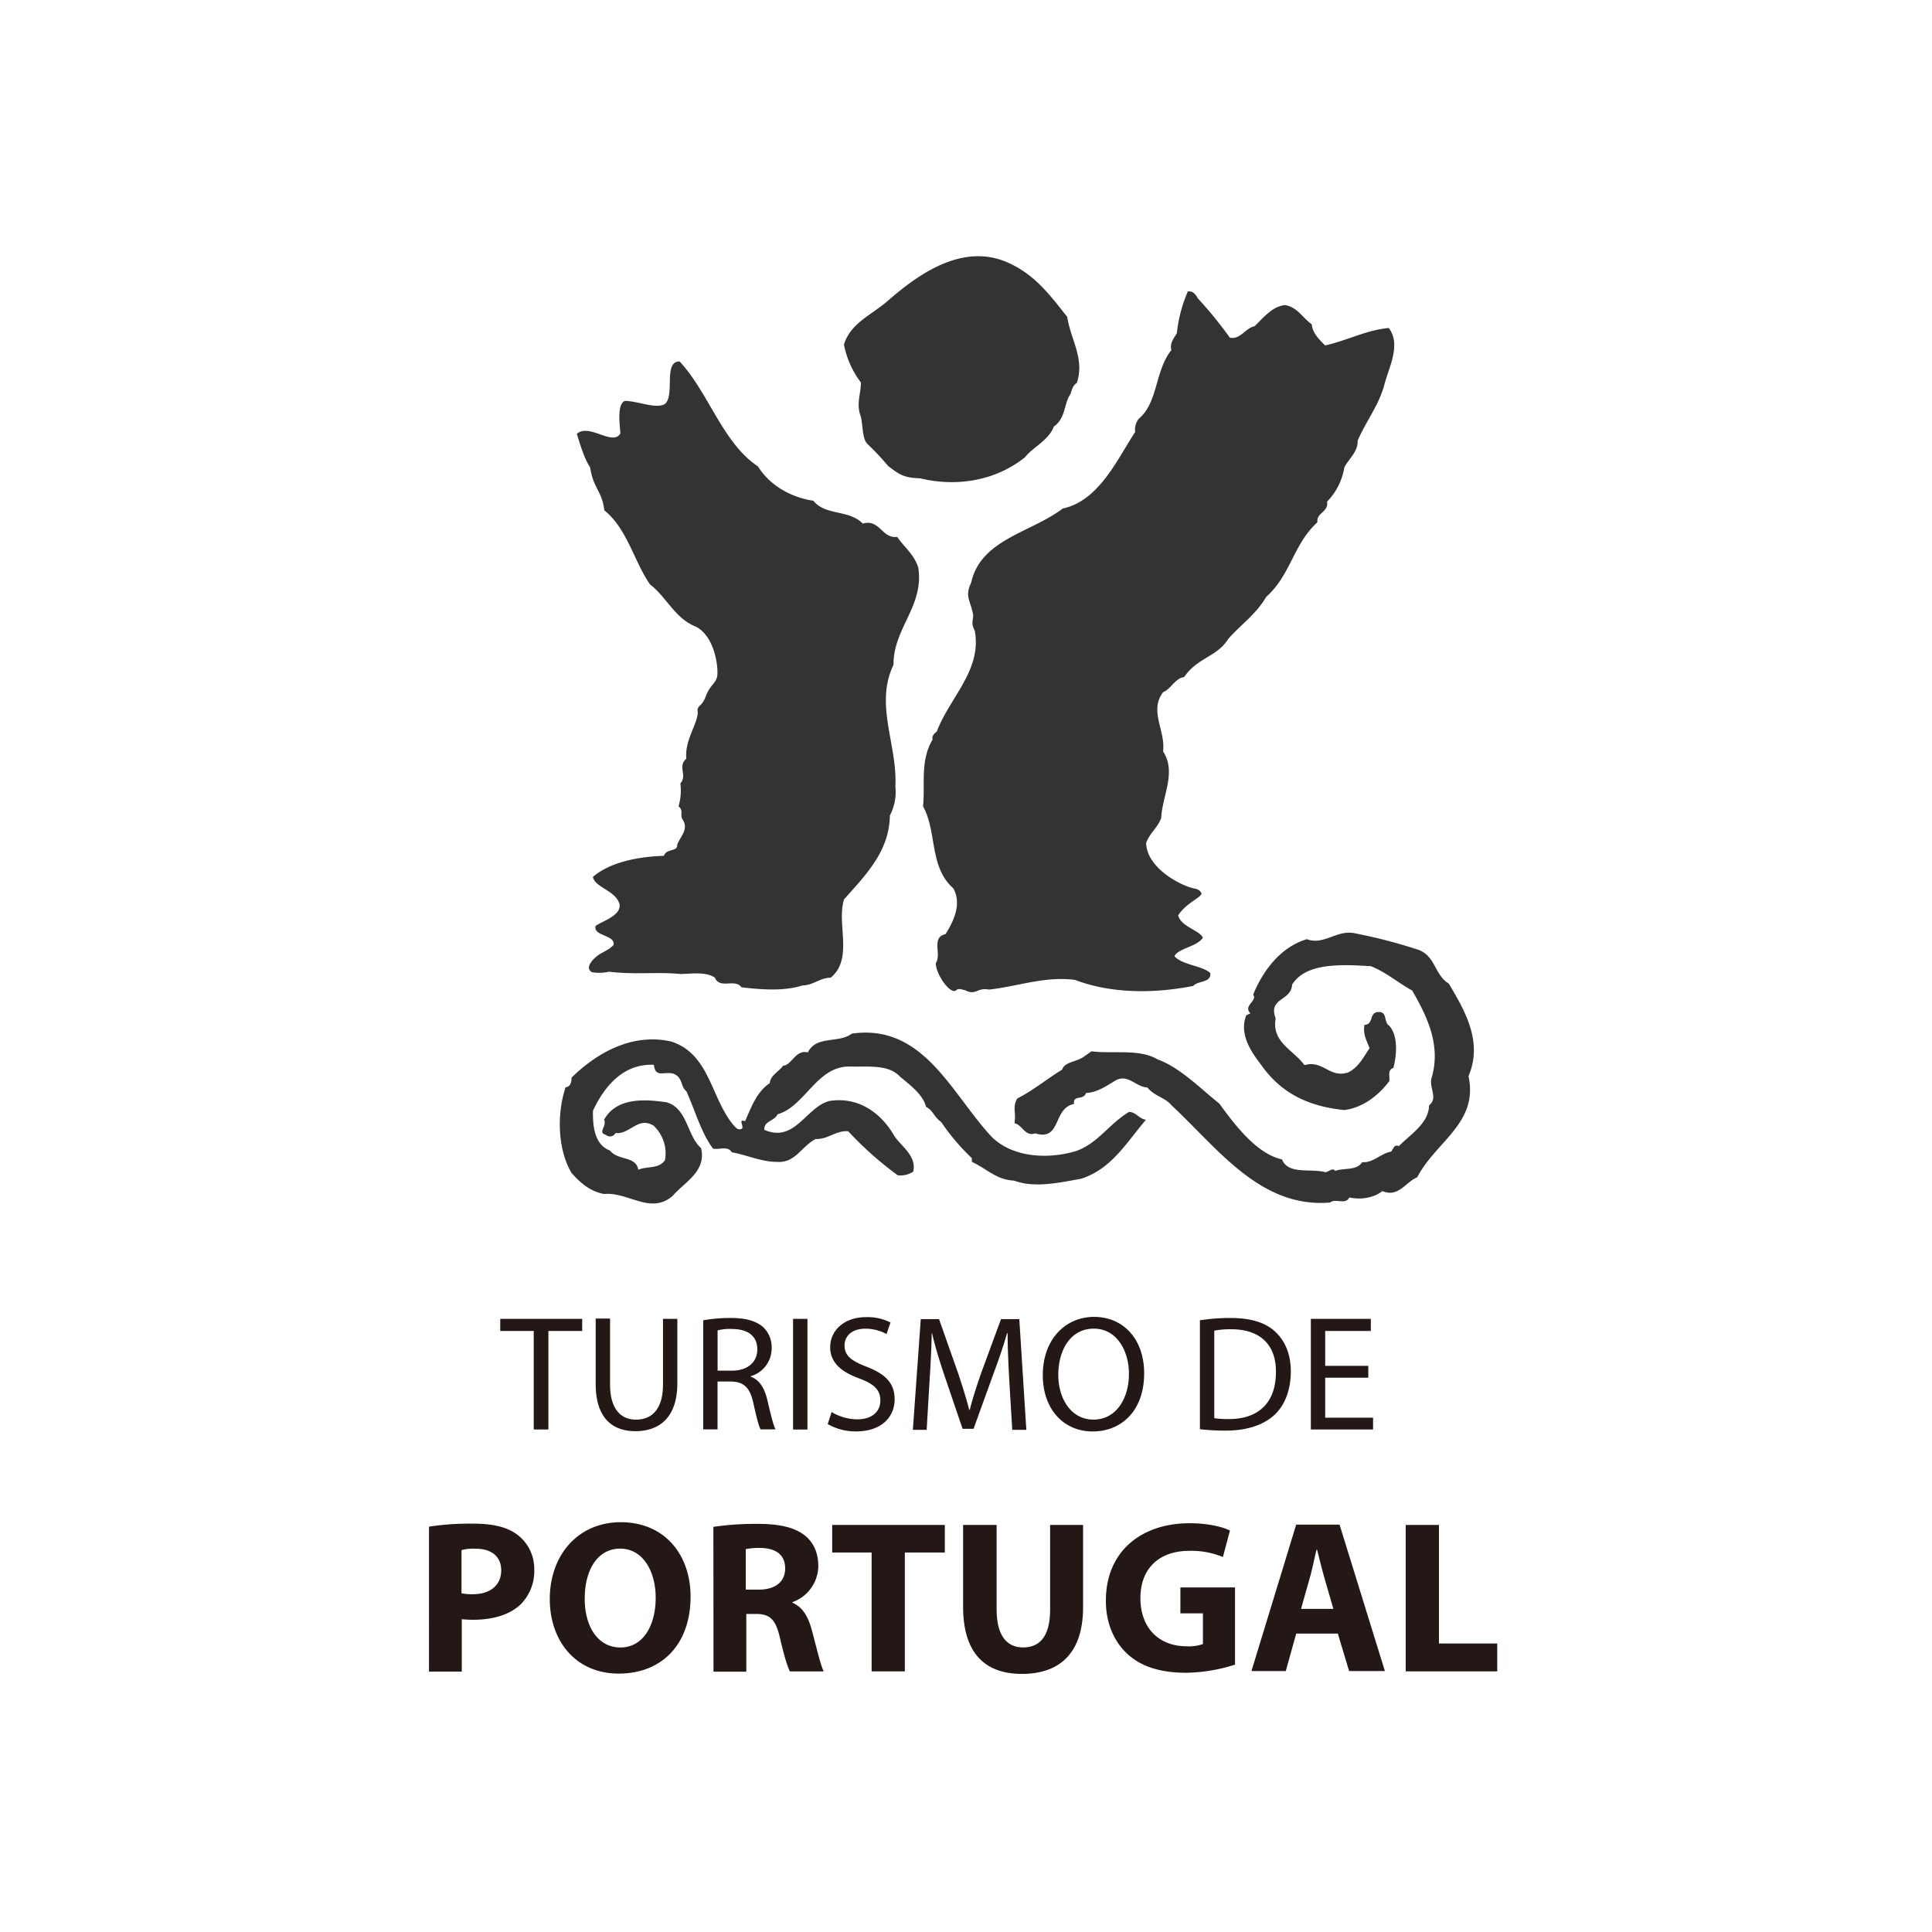 <svg id="Layer_1" data-name="Layer 1" xmlns="http://www.w3.org/2000/svg" viewBox="0 0 647.86 647.86"><defs><style>.cls-1{fill:#333}</style></defs><path class="cls-1" d="M476 318.62c5.53 2.46 5.07 8.3 9.83 11.22 5.38 9.06 11.52 19.51 6.61 31 3.38 15.83-10.91 21.82-17.21 33.95-3.84 1.54-6.3 6.92-11.68 4.61-3.07 2.46-7.52 2.92-11.06 2.15-1.38 2.62-4.61.16-6.45 1.69-23.35 2-37.64-18.12-53.16-32.57-2.3-2.76-5.53-2.91-8.14-6-3.84-.15-6.6-4.76-10.75-2.3-3.07 1.84-6.15 4-9.83 4.15-.77 2.61-4.46.46-4 3.68-7.22 1.39-4.15 12.6-13.06 9.84-3.38 1.22-4.3-2.92-6.91-3.38.61-3.54-.77-5.38.92-8.3 5.22-2.61 10.45-6.91 15.06-9.68.76-2.61 4.91-2.61 7.22-4.3l2.61-1.84c7.53.92 16.13-.93 22.28 2.76 7.37 2.61 14.74 10.14 20.58 14.75 5.38 7.37 12.6 16.9 21.05 18.74 2 5.23 9.83 2.92 14.59 4.3 1.08-.15 2.46-1.69 3.23-.46 2.92-1.07 7.22 0 9.06-2.92 3.69.31 6.15-2.91 9.68-3.53.77-.77.92-2.61 2.61-1.84 3.69-3.84 10-7.53 10.14-13.68 3.23-2.61-.3-6 .93-9.52 3.07-10.91-1.69-20.43-6.61-29-4.3-2.3-8.76-6.14-13.83-8.14-9.83-.61-21.81-1.23-26.42 6.15-.31 5.68-8.14 4.3-5.53 11.36-1.38 8 5.84 10.45 9.68 15.67 6.14-1.84 8.45 4.46 14.59 2.46 3.54-1.69 5.23-5.22 7.22-8.14-.92-2.46-2.3-4.76-1.69-7.83 3.23-.16 1.39-4.15 4.61-4.31s1.69 3.38 3.69 4.61c2.92 3.23 2.61 9.53 1.38 14.14-2.15.76-1.07 2.92-1.38 4.45-3.84 5.07-9.07 8.91-15.06 9.68-11.83-1.23-21.2-5.38-28.27-15.67-3.22-4.15-7.06-10.14-4.6-16.13l1.38-.62c-2.61-2.61 2.46-4.14.92-6.29 3.23-8 9.22-16 18-18.59 5.68 2.15 10-3.23 16-2a176.93 176.93 0 0121.77 5.68"/><path class="cls-1" d="M333.12 381.77c6.92 6.29 18 6.91 26.89 4.45 7.68-2.15 11.67-9.22 18.59-13.36 2.3 0 3.53 2.45 5.68 2.61-6.76 8-11.67 16.59-21.81 19.82-7.07 1.22-15.37 3.22-22.43.61-6-.31-8.91-3.84-14.14-6.3v-1.23a72.35 72.35 0 01-10.29-12.13c-2.61-1.85-2.61-3.85-5.07-5.07-1.08-4.31-5.69-7.53-8.91-10.3-3.84-4-10.6-3.07-16.59-3.22-11.07-.31-15.06 13.36-24.28 16-1.23 2.46-4.61 2.15-4.45 5.23 10.29 4.45 14-7.68 21.81-9.68 9.53-1.54 17.21 3.84 21.66 11.52 2.16 3.53 7.69 6.76 6.46 12.14a7.49 7.49 0 01-5.23 1.23 117.24 117.24 0 01-16.59-14.75c-4.15-.31-6.76 2.76-10.91 2.61-4.76 2.46-6.76 8-12.75 7.68-5.53 0-10.14-2.3-15.36-3.23-1.38-2.3-4.15-.76-6.3-1.22-4-5.38-6-12.76-8.91-19.21-2-1.69-1.23-4.3-3.84-5.68-2.92-1.54-6.61 1.69-7.07-3.23-10.29-.46-16.59 7.22-20.43 15.36-.15 5.38.61 11.53 5.68 13.37 2.77 3.53 8.61 1.69 9.53 6.45C217 391 221 392.06 223 389a12.7 12.7 0 00-3.84-11.53c-5.22-3.22-8 3.08-12.75 2.46a2.07 2.07 0 01-3.23.62c-2.92-.77.46-2.92-.61-5.07 4.15-7.53 13.67-6.92 21-5.84 7.07 2.15 6.76 11.21 11.53 15.36 1.84 7.84-5.53 11.37-9.53 16-7.37 6.45-14.9-1.38-23-.62-4.3-.76-7.68-3.37-10.91-7.06-4.76-8-4.92-20-2-28.73 1.69-.15 2-1.84 2-3.23 8.3-8.14 20.12-15.05 33.34-12.13 13.06 4.14 13.36 19.05 21 28.11.77.77 1.39 1.69 2.62 1.23s-1.39-3.53 1.23-2.61c2-4.46 3.84-9.83 8.29-12.75.15-2.62 3.07-3.84 4.46-5.84 2.92-.16 4.14-5.53 8.29-4.46 2.92-5.83 10.3-2.92 14.75-6.3 24.43-3.53 33.8 21.05 47.47 35.19m24.75-275.65c1.07 7.53 6 14.14 3.22 22.28-1.84 1.08-1.69 3.53-2.61 4.46-1.69 3.38-1.38 7.52-5.07 10.13-1.69 4.61-7.22 7.07-9.68 10.3-9.52 7.68-22.58 10.14-35.18 7.07-5.68-.16-7.07-1.39-10.75-4.15A83.26 83.26 0 00291 149c-1.85-1.69-1.54-5.53-2.31-9.22-1.69-4.3 0-7.68 0-11.52a30.8 30.8 0 01-5.69-12.73c2.3-7.38 9.52-10 15-14.91 10.45-9.06 25.66-19.82 41.18-12 8.14 4 12.9 10.29 18.59 17.51m43.72-6.28a139.32 139.32 0 0110.91 13.37c3.53.77 5.22-3.23 8.29-3.84 2.77-2.61 6-6.76 10.29-7.07 4.15.77 5.54 4 8.91 6.46.16 2.91 2.77 5.37 4.46 7.06 7.07-1.53 14-5.22 21.35-5.84 4.31 5.69-.15 13.52-1.53 19.21-2 7.07-6 11.83-8.91 18.59.15 3.68-2.92 6-4.46 8.91a21.17 21.17 0 01-5.8 11.52c.62 3.53-3.68 3.69-3.22 6.91-8.14 7.38-8.91 17.67-17.21 25.05-3.22 5.68-8.6 9.37-12.75 14.13-3.69 6-10.29 6.14-14.75 12.75-2.92.31-4.45 4-7.06 5.07-4.77 6.3.92 12.91 0 19.82 4.6 7.07-.31 14.9-.62 22.43-1.38 3.38-3.69 4.76-5.07 8.29.31 8.45 11.37 14.14 15.82 15.21 1.69.31 2.16.62 2.77 1.69 0 1.39-5.22 3.23-7.83 7.38.92 3.84 7.37 5.07 8.29 7.53-2.15 3.07-8.29 3.53-9.52 6.14 2.3 2.92 9.52 3.23 12 5.69.31 3.38-4.15 2.45-5.69 4.3-13.21 2.61-27.49 2.61-39.63-2-9.83-1.38-19.21 2.15-28.88 3.23-4.15-.77-4.31 2.15-8.15.15-.76 0-1.38-.61-2.61-.15-1.84 2.45-7.22-5.23-7.07-8.91 2-2.92-1.68-8.61 3.23-9.68 2.77-4.3 5.53-10.3 2.61-15.37-8.14-7.22-5.37-18.89-10.14-27.5.77-7.37-1.07-15.21 3.23-22.43-.46-1.22.92-2.3 1.38-2.61 4.15-11.21 15.21-20.58 12.75-33.8-1.69-3.22 0-4-.76-6.3-.77-3.84-2.62-5.37-.47-9.83 3.23-14.59 20-16.74 30.73-24.89 12.14-2.61 18.13-16.28 24.27-25.65a5.93 5.93 0 011.23-4.46c6.46-5.37 5.38-16.13 10.91-23-.61-2.46.92-4 1.84-5.69a48.36 48.36 0 013.69-14c1.38-.15 2.46.62 3.23 2.15m-173.66 21.34c9.67 10.29 14.44 27.35 26.27 35.18 4 6.45 11.21 10.45 18.59 11.52 4 5.07 12 2.92 16.59 7.68 5.68-1.69 6.3 5.07 11.52 4.46 2.3 3.38 5.68 5.84 7.07 10.29 2 12.91-8.45 20.44-8.3 32.57-6.45 13.37 1.38 26.89.62 40.87a16.94 16.94 0 01-1.85 9.68c-.15 12-8.14 20-15.36 28.11-2.61 8.3 3.23 19.82-4.46 26.27-3.53 0-6 2.61-9.52 2.61-6 2-14 1.39-20.43.62-2.16-3.07-7.22.77-8.91-3.23-3.08-2.15-8.3-1.23-11.53-1.23-8-.77-15.05.31-24-.77a13.93 13.93 0 01-5.69.16c-2.76-1.54.77-4.92 2.77-6.15 3.38-1.84 3.07-1.69 4.45-2.92.77-3.53-6.91-2.91-6-6.45 2.46-1.69 8.76-3.53 8-7.37-1.38-4.61-8.14-5.38-8.91-9.07 6-5.07 15.36-6.76 23.81-7.06.92-2.62 4.61-1.23 4.46-3.69.92-2.61 4-5.22 1.84-8.45-1.07-1.54.46-2.92-1.38-4.46a18.77 18.77 0 00.61-7.68c2.46-2.76-1.07-5.68 2-8.29-.61-6 3.53-11.22 3.84-15.37-.46-2.76 1.23-1.69 2.61-5.37 1.39-3.84 3.23-4.3 3.84-6.61s-.46-13.52-7.06-16.9c-7.07-2.76-10-10.14-15.37-14.13-5.37-7.68-7.68-18.75-15.36-24.89-.77-6.61-3.69-7.22-4.76-14.44-2.15-3.07-3.69-8.91-4.46-11.22 4.15-3.68 12.14 4.3 14.6-.15-.16-2.77-1.23-9.83 1.53-10.91 4.77.16 10.3 2.77 13.37 1.08 3.53-2.92-.61-14.29 4.92-14.29"/><path d="M178.98 446.31h-11.23v-4.06h27.47v4.06h-11.33v33.04h-4.91v-33.04zm25.59-4.06v22c0 8.3 3.68 11.8 8.68 11.8 5.48 0 9.07-3.68 9.07-11.8v-22h4.81v21.62c0 11.42-6 16.05-14.06 16.05-7.65 0-13.32-4.34-13.32-15.86v-21.91h4.82zm31.34.47a52.24 52.24 0 019.16-.76c5.1 0 8.4 1 10.77 3a9.26 9.26 0 012.92 7.08 9.73 9.73 0 01-7 9.44v.19c2.83 1 4.53 3.68 5.47 7.46 1.23 5.19 2.08 8.78 2.83 10.19h-5c-.66-1.13-1.42-4.25-2.45-8.87-1.14-5.1-3.12-7.08-7.46-7.18h-4.54v16.05h-4.81v-36.6zm4.72 16.9h4.91c5.1 0 8.41-2.83 8.41-7.08 0-4.82-3.5-6.89-8.59-6.89a16.23 16.23 0 00-4.73.47zm25.31-17.37h4.82v37.11h-4.82zm12.93 31.25a17.08 17.08 0 008.59 2.45c4.91 0 7.75-2.55 7.75-6.32 0-3.5-2-5.48-7-7.37-6-2.17-9.82-5.28-9.82-10.48 0-5.76 4.82-10.1 12-10.1a17.14 17.14 0 018.22 1.79l-1.33 3.88a14.75 14.75 0 00-7.08-1.8c-5.1 0-7 3-7 5.57 0 3.5 2.26 5.2 7.36 7.18 6.33 2.45 9.44 5.47 9.44 10.95 0 5.75-4.23 10.75-13 10.75a19 19 0 01-9.44-2.45zm59.58-10.39c-.28-5.19-.57-11.42-.57-16.05h-.19c-1.22 4.35-2.83 9-4.72 14.07l-6.51 18h-3.68l-6-17.65c-1.79-5.29-3.21-10-4.25-14.45h-.09c-.09 4.63-.38 10.86-.76 16.43l-.94 16h-4.63l2.65-37.11h6.13l6.33 17.94c1.51 4.53 2.83 8.69 3.78 12.46h.19c.94-3.68 2.26-7.83 3.87-12.46l6.61-17.94h6.13l2.36 37.11h-4.72zm45.22-2.64c0 12.75-7.74 19.54-17.27 19.54-9.82 0-16.72-7.55-16.72-18.88 0-11.8 7.37-19.54 17.28-19.54 10.1.09 16.71 7.83 16.71 18.88m-28.79.57c0 7.93 4.25 15 11.8 15s11.89-7 11.89-15.39c0-7.37-3.87-15.11-11.8-15.11s-11.89 7.37-11.89 15.49m47.58-18.31a65.43 65.43 0 0110.2-.76c6.89 0 11.8 1.61 15 4.63s5.19 7.37 5.19 13.31-1.85 11.1-5.37 14.45-9.16 5.38-16.43 5.38a74.48 74.48 0 01-8.68-.47v-36.54zm4.82 32.86a35.06 35.06 0 004.81.28c10.2 0 15.77-5.76 15.77-15.77.09-8.78-4.91-14.35-15-14.35a28.36 28.36 0 00-5.67.47v29.37zm51.55-13.6h-14.45v13.41h16.05v3.96h-20.86v-37.1h20.11v4.06h-15.3v11.7h14.45v3.97zm-314.97 49.95a91.43 91.43 0 0115-1c6.89 0 11.71 1.32 15 4a14.33 14.33 0 015.29 11.33 15.84 15.84 0 01-4.53 11.71c-3.78 3.59-9.44 5.19-16 5.19-1.41 0-2.74-.09-3.77-.19v17.57h-11zm11 22.37a18.48 18.48 0 003.68.29c5.85 0 9.53-3 9.53-8 0-4.53-3.11-7.27-8.68-7.27a16.34 16.34 0 00-4.63.47v14.51zm76.71 1.04c0 16.15-9.72 25.87-24.08 25.87-14.54 0-23.13-11.05-23.13-25 0-14.73 9.44-25.77 23.89-25.77 15.11.09 23.32 11.42 23.32 24.92m-35.5.66c0 9.63 4.53 16.43 12 16.43s11.8-7.18 11.8-16.71c0-8.78-4.25-16.43-11.89-16.43s-11.9 7.18-11.9 16.71M239.22 512a99 99 0 0114.78-1c7.27 0 12.37 1.13 15.86 3.87 2.93 2.36 4.54 5.76 4.54 10.29a13 13 0 01-8.69 12.09v.19c3.4 1.41 5.29 4.62 6.51 9.16 1.51 5.57 3 12 4 13.88H264.9c-.85-1.52-2-5.39-3.4-11.43s-3.4-7.84-7.93-7.84h-3.31v19.36h-11zm10.95 21.05h4.34c5.57 0 8.78-2.73 8.78-7.08 0-4.53-3-6.79-8.21-6.89a23.3 23.3 0 00-5 .38v13.59zm42.11-12.44h-13.22v-9.25h37.77v9.25h-13.41v39.85h-11.14v-39.85zm41.92-9.25v28.32c0 8.5 3.21 12.75 8.87 12.75 5.86 0 9.07-4.06 9.07-12.75v-28.32h11.05v27.57c0 15.2-7.65 22.38-20.49 22.38-12.37 0-19.74-6.9-19.74-22.57v-27.38zm79.97 46.83a56.17 56.17 0 01-16.43 2.74c-9 0-15.48-2.27-20-6.61s-7-10.67-6.9-17.85c.1-16.33 12-25.68 28-25.68 6.33 0 11.24 1.23 13.6 2.46l-2.36 8.87a27.64 27.64 0 00-11.42-2.07c-9.26 0-16.24 5.28-16.24 15.86 0 10.1 6.32 16.14 15.48 16.14a14.08 14.08 0 005.48-.75V541h-7.56v-8.69h18.32v25.87zm20.49-10.39l-3.5 12.56h-11.51l15-49.1h14.55l15.2 49.1h-12l-3.78-12.56zm12.46-8.3l-3-10.39c-.85-2.93-1.7-6.52-2.46-9.44h-.18c-.76 2.92-1.42 6.61-2.27 9.44l-2.93 10.39zm24.26-28.14h11.15v39.75h19.54v9.35h-30.69v-49.1z" fill="#231815"/></svg>